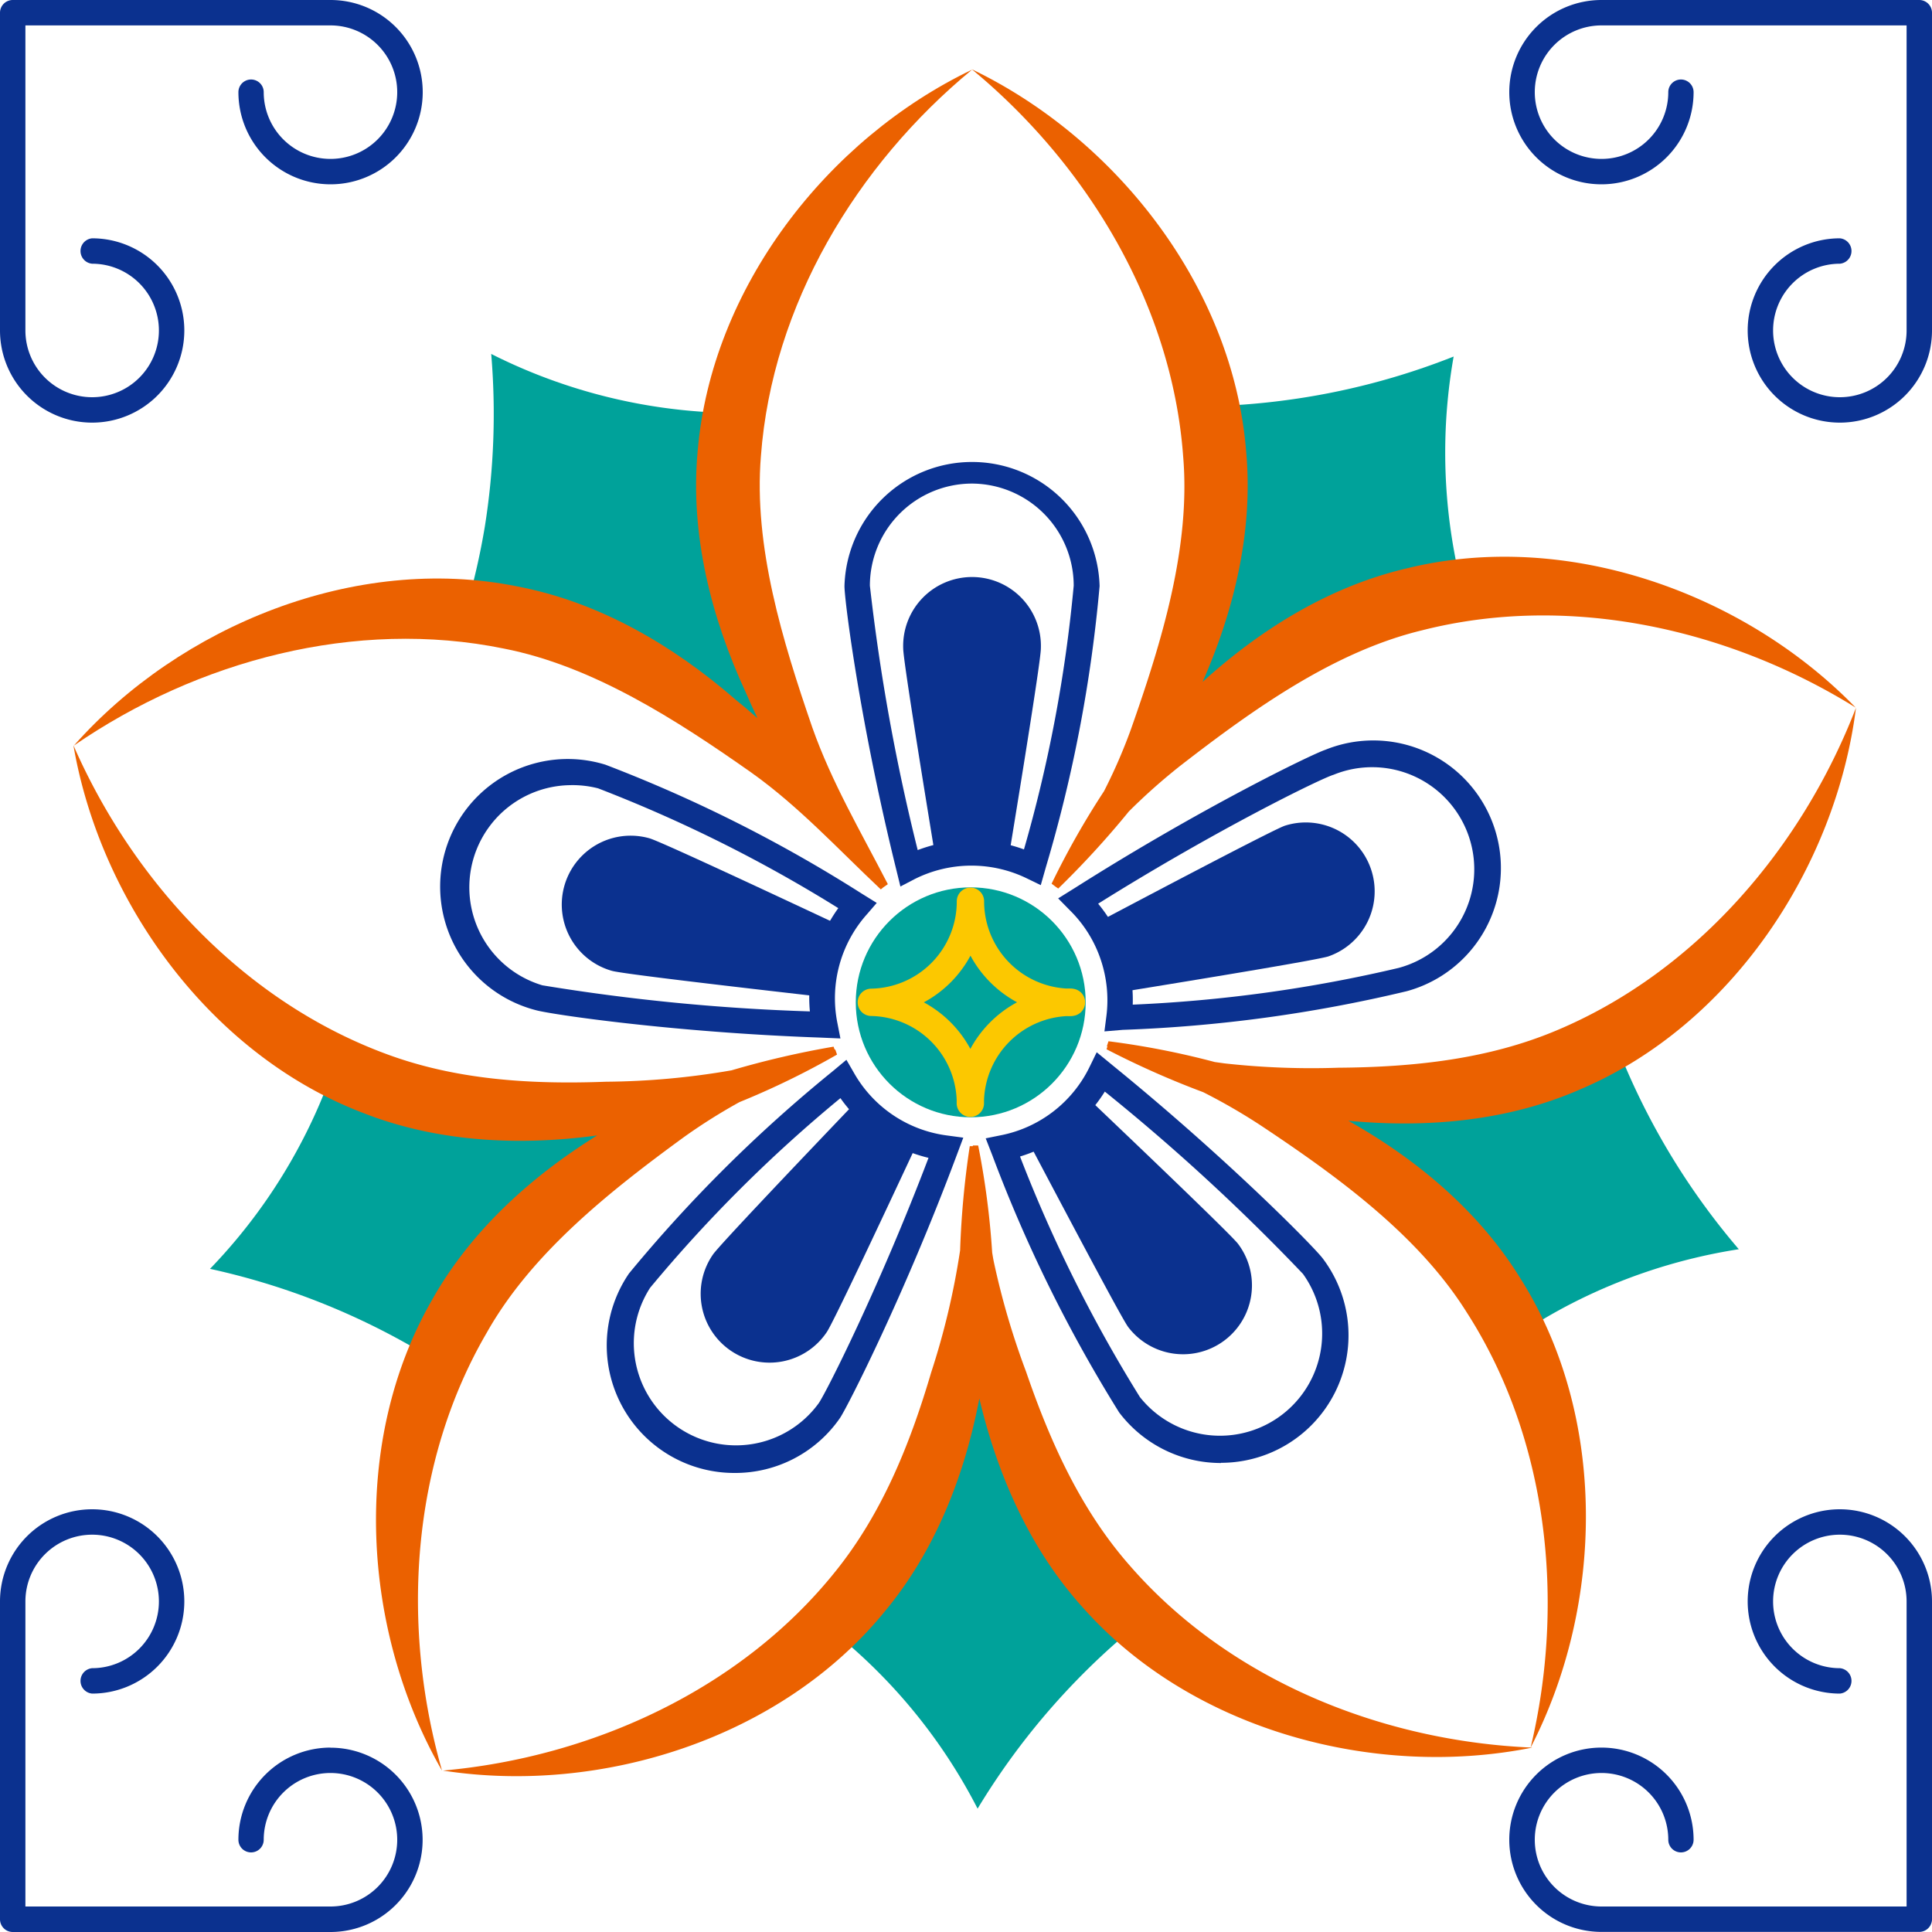 <svg xmlns="http://www.w3.org/2000/svg" width="200" height="200" viewBox="0 0 200 200">
  <path d="M76,42.75a56.52,56.52,0,0,1-7.39-.55,57,57,0,0,1-17.76-5.56,74,74,0,0,1-.66,17.87,73.32,73.32,0,0,1-2,8.71,63,63,0,0,1,13.88,3.71,64.23,64.23,0,0,1,22,14.53A57.74,57.74,0,0,1,75.6,56.18,56.37,56.37,0,0,1,76,42.75Z" fill="#00a29a"/>
  <path d="M151.87,62.76a56.38,56.38,0,0,1-1.6-7.24,57.11,57.11,0,0,1,.21-18.61,73.4,73.4,0,0,1-17.3,4.51,72.46,72.46,0,0,1-8.91.65,63.09,63.09,0,0,1,.45,14.36,64.34,64.34,0,0,1-7.58,25.26,57.85,57.85,0,0,1,21.74-15.47A56.29,56.29,0,0,1,151.87,62.76Z" fill="#00a29a"/>
  <path d="M156,139a55.9,55.9,0,0,1,6.32-3.87A57.27,57.27,0,0,1,180,129.32a73.38,73.38,0,0,1-13.39-23.11,63.29,63.29,0,0,1-13.43,5.09,64.58,64.58,0,0,1-26.35,1,57.75,57.75,0,0,1,21.68,15.54A56.13,56.13,0,0,1,156,139Z" fill="#00a29a"/>
  <path d="M84.44,167.51a56.64,56.64,0,0,1,16.76,19.72,73.83,73.83,0,0,1,17.73-20,63,63,0,0,1-9.05-11.15,64.4,64.4,0,0,1-9.27-24.69,57.76,57.76,0,0,1-7.93,25.47A56,56,0,0,1,84.44,167.51Z" fill="#00a29a"/>
  <path d="M35,109.13a55.51,55.51,0,0,1-2.7,6.9,56.89,56.89,0,0,1-10.56,15.32,73.69,73.69,0,0,1,16.88,5.91,73.28,73.28,0,0,1,7.75,4.43A62.93,62.93,0,0,1,54,129.53a64.29,64.29,0,0,1,20.38-16.74,57.8,57.8,0,0,1-26.67.71A56.74,56.74,0,0,1,35,109.13Z" fill="#00a29a"/>
  <circle cx="100.49" cy="103.76" r="11.9" fill="#00a29a"/>
  <g>
    <path d="M110.73,103.76h.19" fill="none" stroke="#fcc800" stroke-linecap="round" stroke-linejoin="round" stroke-width="2.83"/>
    <path d="M100.46,93.3A10.44,10.44,0,0,1,90.2,103.76a10.45,10.45,0,0,1,10.25,10.09v.36c0-.06,0-.12,0-.18s0,.12,0,.18v-.36a10.46,10.46,0,0,1,10.26-10.09A10.46,10.46,0,0,1,100.46,93.3Z" fill="none" stroke="#fcc800" stroke-linecap="round" stroke-linejoin="round" stroke-width="2.83"/>
  </g>
  <path d="M93.21,91.77l-.49-2c-3.66-14.86-5.3-27.55-5.3-29.1a13.21,13.21,0,0,1,26.41,0,147.75,147.75,0,0,1-5.57,29.13l-.52,1.83-1.4-.68A13.11,13.11,0,0,0,94.69,91Zm7.42-41.71A10.58,10.58,0,0,0,90.05,60.63,210,210,0,0,0,95,88a15.77,15.77,0,0,1,11-.07,147.33,147.33,0,0,0,5.15-27.3A10.58,10.58,0,0,0,100.63,50.06Z" fill="#0b318f"/>
  <path d="M100.63,88.81a14.55,14.55,0,0,1,3.7.49c1.73-10.55,3.42-21.1,3.42-22.17a7.13,7.13,0,1,0-14.25,0c0,1.07,1.69,11.62,3.42,22.17A14.63,14.63,0,0,1,100.63,88.81Z" fill="#0b318f"/>
  <path d="M122.48,47.25c.79,9.34-2.2,19.14-5.39,28.2a56.07,56.07,0,0,1-2.8,6.45,85.39,85.39,0,0,0-5.43,9.58l.44.33,0,0,.25.17A94.12,94.12,0,0,0,116.86,84a62.12,62.12,0,0,1,5.35-4.75c7.59-5.88,15.92-11.81,25-14,15.17-3.86,31.7-.19,44.89,8-11.56-11.91-30-18.48-46.48-14.41-8,1.87-15.12,6.3-21.13,11.75,3.29-7.46,5.26-15.67,4.51-23.86-1.34-16.94-13.43-32.37-28.4-39.56C112.61,17.09,121.34,31.62,122.48,47.25Z" fill="#eb6100"/>
  <path d="M163.61,112.76c15.63-6.65,26.44-23,28.52-39.49-5.6,14.51-16.61,27.39-31.07,33.43-6.95,2.91-14.53,3.77-22.5,3.83a81.58,81.58,0,0,1-11.81-.45l-1-.14a84,84,0,0,0-11-2.15l-.17.52.06,0-.09.31a90.68,90.68,0,0,0,10,4.44,61,61,0,0,1,6,3.47c8,5.32,16.26,11.34,21.25,19.27,8.48,13.16,10.26,30,6.65,45.11,7.62-14.74,8-34.32-1.11-48.65-4.29-6.93-10.72-12.28-17.76-16.24C147.74,116.79,156.11,116.05,163.61,112.76Z" fill="#eb6100"/>
  <path d="M117,162.12c-5-5.67-8.19-12.57-10.78-20.12a79.77,79.77,0,0,1-3.33-11.33c-.07-.32-.12-.65-.18-1a84.34,84.34,0,0,0-1.45-11.09h-.55v.07h-.32a92.71,92.71,0,0,0-1,10.79,77.94,77.94,0,0,1-3,12.65c-2.25,7.64-5.16,14.67-9.88,20.55-9.78,12.23-25.18,19.26-40.65,20.65,16.4,2.54,35.08-3.35,45.77-16.52,5.21-6.28,8.24-14.07,9.75-22,1.87,7.9,5.24,15.6,10.74,21.67,11.27,12.7,30.22,17.75,46.5,14.47C143,180.25,127.29,173.91,117,162.12Z" fill="#eb6100"/>
  <path d="M50.4,137.94C55,129.78,63,123.4,70.79,117.72a58.6,58.6,0,0,1,5.76-3.63,83.36,83.36,0,0,0,10.1-4.92l-.18-.52H86.4l-.11-.3a93.4,93.4,0,0,0-10.56,2.45,79.24,79.24,0,0,1-13,1.18c-8,.3-15.56-.23-22.63-2.83-14.7-5.39-26.27-17.75-32.5-32,2.81,16.36,14.33,32.2,30.22,38.15,7.61,2.94,16,3.33,24,2.24-6.89,4.28-13.12,9.92-17.12,17.07-8.46,14.73-7.22,34.3,1.06,48.69C41.49,168.39,42.5,151.47,50.4,137.94Z" fill="#eb6100"/>
  <path d="M52.16,67.14C61.36,68.94,70,74.5,77.81,80c4.91,3.5,8.9,7.86,13.37,12.07l.27-.22,0,0,.46-.32c-2.81-5.45-5.81-10.53-7.82-16.22C81,66.33,78,56.55,78.77,47.21c1.16-15.61,9.88-30.13,21.86-40-15,7.18-27,22.6-28.41,39.51-.79,8.6,1.4,17.23,5,25,.38.87.77,1.75,1.19,2.62-.75-.66-1.51-1.31-2.27-1.92C69.66,66.79,62,62.3,53.47,60.69,36.82,57.35,18.66,64.75,7.65,77.18,20.45,68.37,36.82,64,52.16,67.14Z" fill="#eb6100"/>
  <path d="M114.33,106.77l.2-1.55a13.1,13.1,0,0,0-.57-5.84,12.93,12.93,0,0,0-3.23-5.17L109.54,93l1.78-1.11c12.93-8.2,24.43-13.79,25.9-14.28a13.21,13.21,0,1,1,8.4,25,148.48,148.48,0,0,1-29.39,4Zm-.65-13.22A15.61,15.61,0,0,1,117.26,104a147,147,0,0,0,27.52-3.8,10.57,10.57,0,1,0-6.72-20C136.74,80.59,125.84,85.93,113.68,93.55Z" fill="#0b318f"/>
  <path d="M114.71,99.13a14.43,14.43,0,0,1,.71,3.67c10.55-1.71,21.1-3.46,22.11-3.8A7.13,7.13,0,0,0,133,85.48c-1,.34-10.49,5.3-19.94,10.3A14.31,14.31,0,0,1,114.71,99.13Z" fill="#0b318f"/>
  <path d="M126.4,151.45a13.21,13.21,0,0,1-10.55-5.24,149.07,149.07,0,0,1-13.12-26.6l-.69-1.77,1.53-.31a13,13,0,0,0,9.23-7.1l.73-1.5,1.62,1.33c11.87,9.65,20.84,18.78,21.77,20a13.2,13.2,0,0,1-10.52,21.17Zm-20.8-31.71A148,148,0,0,0,118,144.62a10.58,10.58,0,0,0,16.88-12.75A212.07,212.07,0,0,0,114.37,113a15.72,15.72,0,0,1-8.77,6.72Z" fill="#0b318f"/>
  <path d="M109.4,115.77a14.81,14.81,0,0,1-3.25,1.84c5,9.46,10,18.9,10.63,19.75a7.13,7.13,0,0,0,11.38-8.6c-.65-.85-8.36-8.25-16.1-15.62A14.41,14.41,0,0,1,109.4,115.77Z" fill="#0b318f"/>
  <path d="M76,152.48a13.2,13.2,0,0,1-10.88-20.66,148.65,148.65,0,0,1,21.05-20.9l1.45-1.21.78,1.35a13,13,0,0,0,9.68,6.49l1.64.22-.75,2c-5.37,14.33-11.17,25.73-12,27A13.18,13.18,0,0,1,76,152.48Zm11-38.8A147,147,0,0,0,67.3,133.31a10.58,10.58,0,0,0,17.46,11.94c.79-1.15,6.27-12,11.36-25.39A15.63,15.63,0,0,1,87,113.68Z" fill="#0b318f"/>
  <path d="M91.94,116a14.84,14.84,0,0,1-2.78-2.5c-7.39,7.72-14.74,15.48-15.35,16.36a7.13,7.13,0,1,0,11.77,8.05c.61-.88,5.17-10.55,9.69-20.23A14.67,14.67,0,0,1,91.94,116Z" fill="#0b318f"/>
  <path d="M87,107.5l-2.09-.09c-15.31-.54-28-2.42-29.45-2.84a13.21,13.21,0,1,1,7.21-25.41A147.47,147.47,0,0,1,89.15,92.47l1.61,1-1,1.16a13.06,13.06,0,0,0-3.08,11.24ZM59,81.28A10.58,10.58,0,0,0,56.15,102a211.47,211.47,0,0,0,27.69,2.7,15.41,15.41,0,0,1,.53-5.69,15.86,15.86,0,0,1,2.41-5,146.94,146.94,0,0,0-24.86-12.4A10.64,10.64,0,0,0,59,81.28Z" fill="#0b318f"/>
  <path d="M86.14,99.55a14.42,14.42,0,0,1,1.49-3.43c-9.68-4.54-19.37-9.05-20.4-9.34a7.13,7.13,0,0,0-3.89,13.72c1,.29,11.65,1.54,22.27,2.75A14.32,14.32,0,0,1,86.14,99.55Z" fill="#0b318f"/>
  <path d="M34.21,0H1.32A1.32,1.32,0,0,0,0,1.31v32.9a9.54,9.54,0,1,0,9.54-9.54,1.32,1.32,0,0,0,0,2.63,6.91,6.91,0,1,1-6.91,6.91V2.63H34.21A6.91,6.91,0,1,1,27.3,9.54a1.31,1.31,0,1,0-2.62,0A9.54,9.54,0,1,0,34.21,0Z" fill="#0b318f"/>
  <path d="M198.68,0H165.79a9.54,9.54,0,1,0,9.53,9.54,1.31,1.31,0,1,0-2.62,0,6.91,6.91,0,1,1-6.91-6.91h31.58V34.21a6.91,6.91,0,1,1-6.91-6.91,1.32,1.32,0,0,0,0-2.63A9.54,9.54,0,1,0,200,34.21V1.31A1.32,1.32,0,0,0,198.68,0Z" fill="#0b318f"/>
  <path d="M190.46,156.24a9.54,9.54,0,0,0,0,19.08,1.32,1.32,0,0,0,0-2.63,6.91,6.91,0,1,1,6.91-6.91v31.58H165.79a6.91,6.91,0,1,1,6.91-6.91,1.31,1.31,0,1,0,2.62,0,9.54,9.54,0,1,0-9.53,9.54h32.89a1.32,1.32,0,0,0,1.32-1.31v-32.9A9.55,9.55,0,0,0,190.46,156.24Z" fill="#0b318f"/>
  <path d="M34.21,180.91a9.54,9.54,0,0,0-9.53,9.54,1.31,1.31,0,1,0,2.62,0,6.91,6.91,0,1,1,6.91,6.91H2.63V165.78a6.91,6.91,0,1,1,6.91,6.91,1.32,1.32,0,0,0,0,2.63A9.54,9.54,0,1,0,0,165.78v32.9A1.32,1.32,0,0,0,1.32,200H34.21a9.54,9.54,0,0,0,0-19.08Z" fill="#0b318f"/>
</svg>
